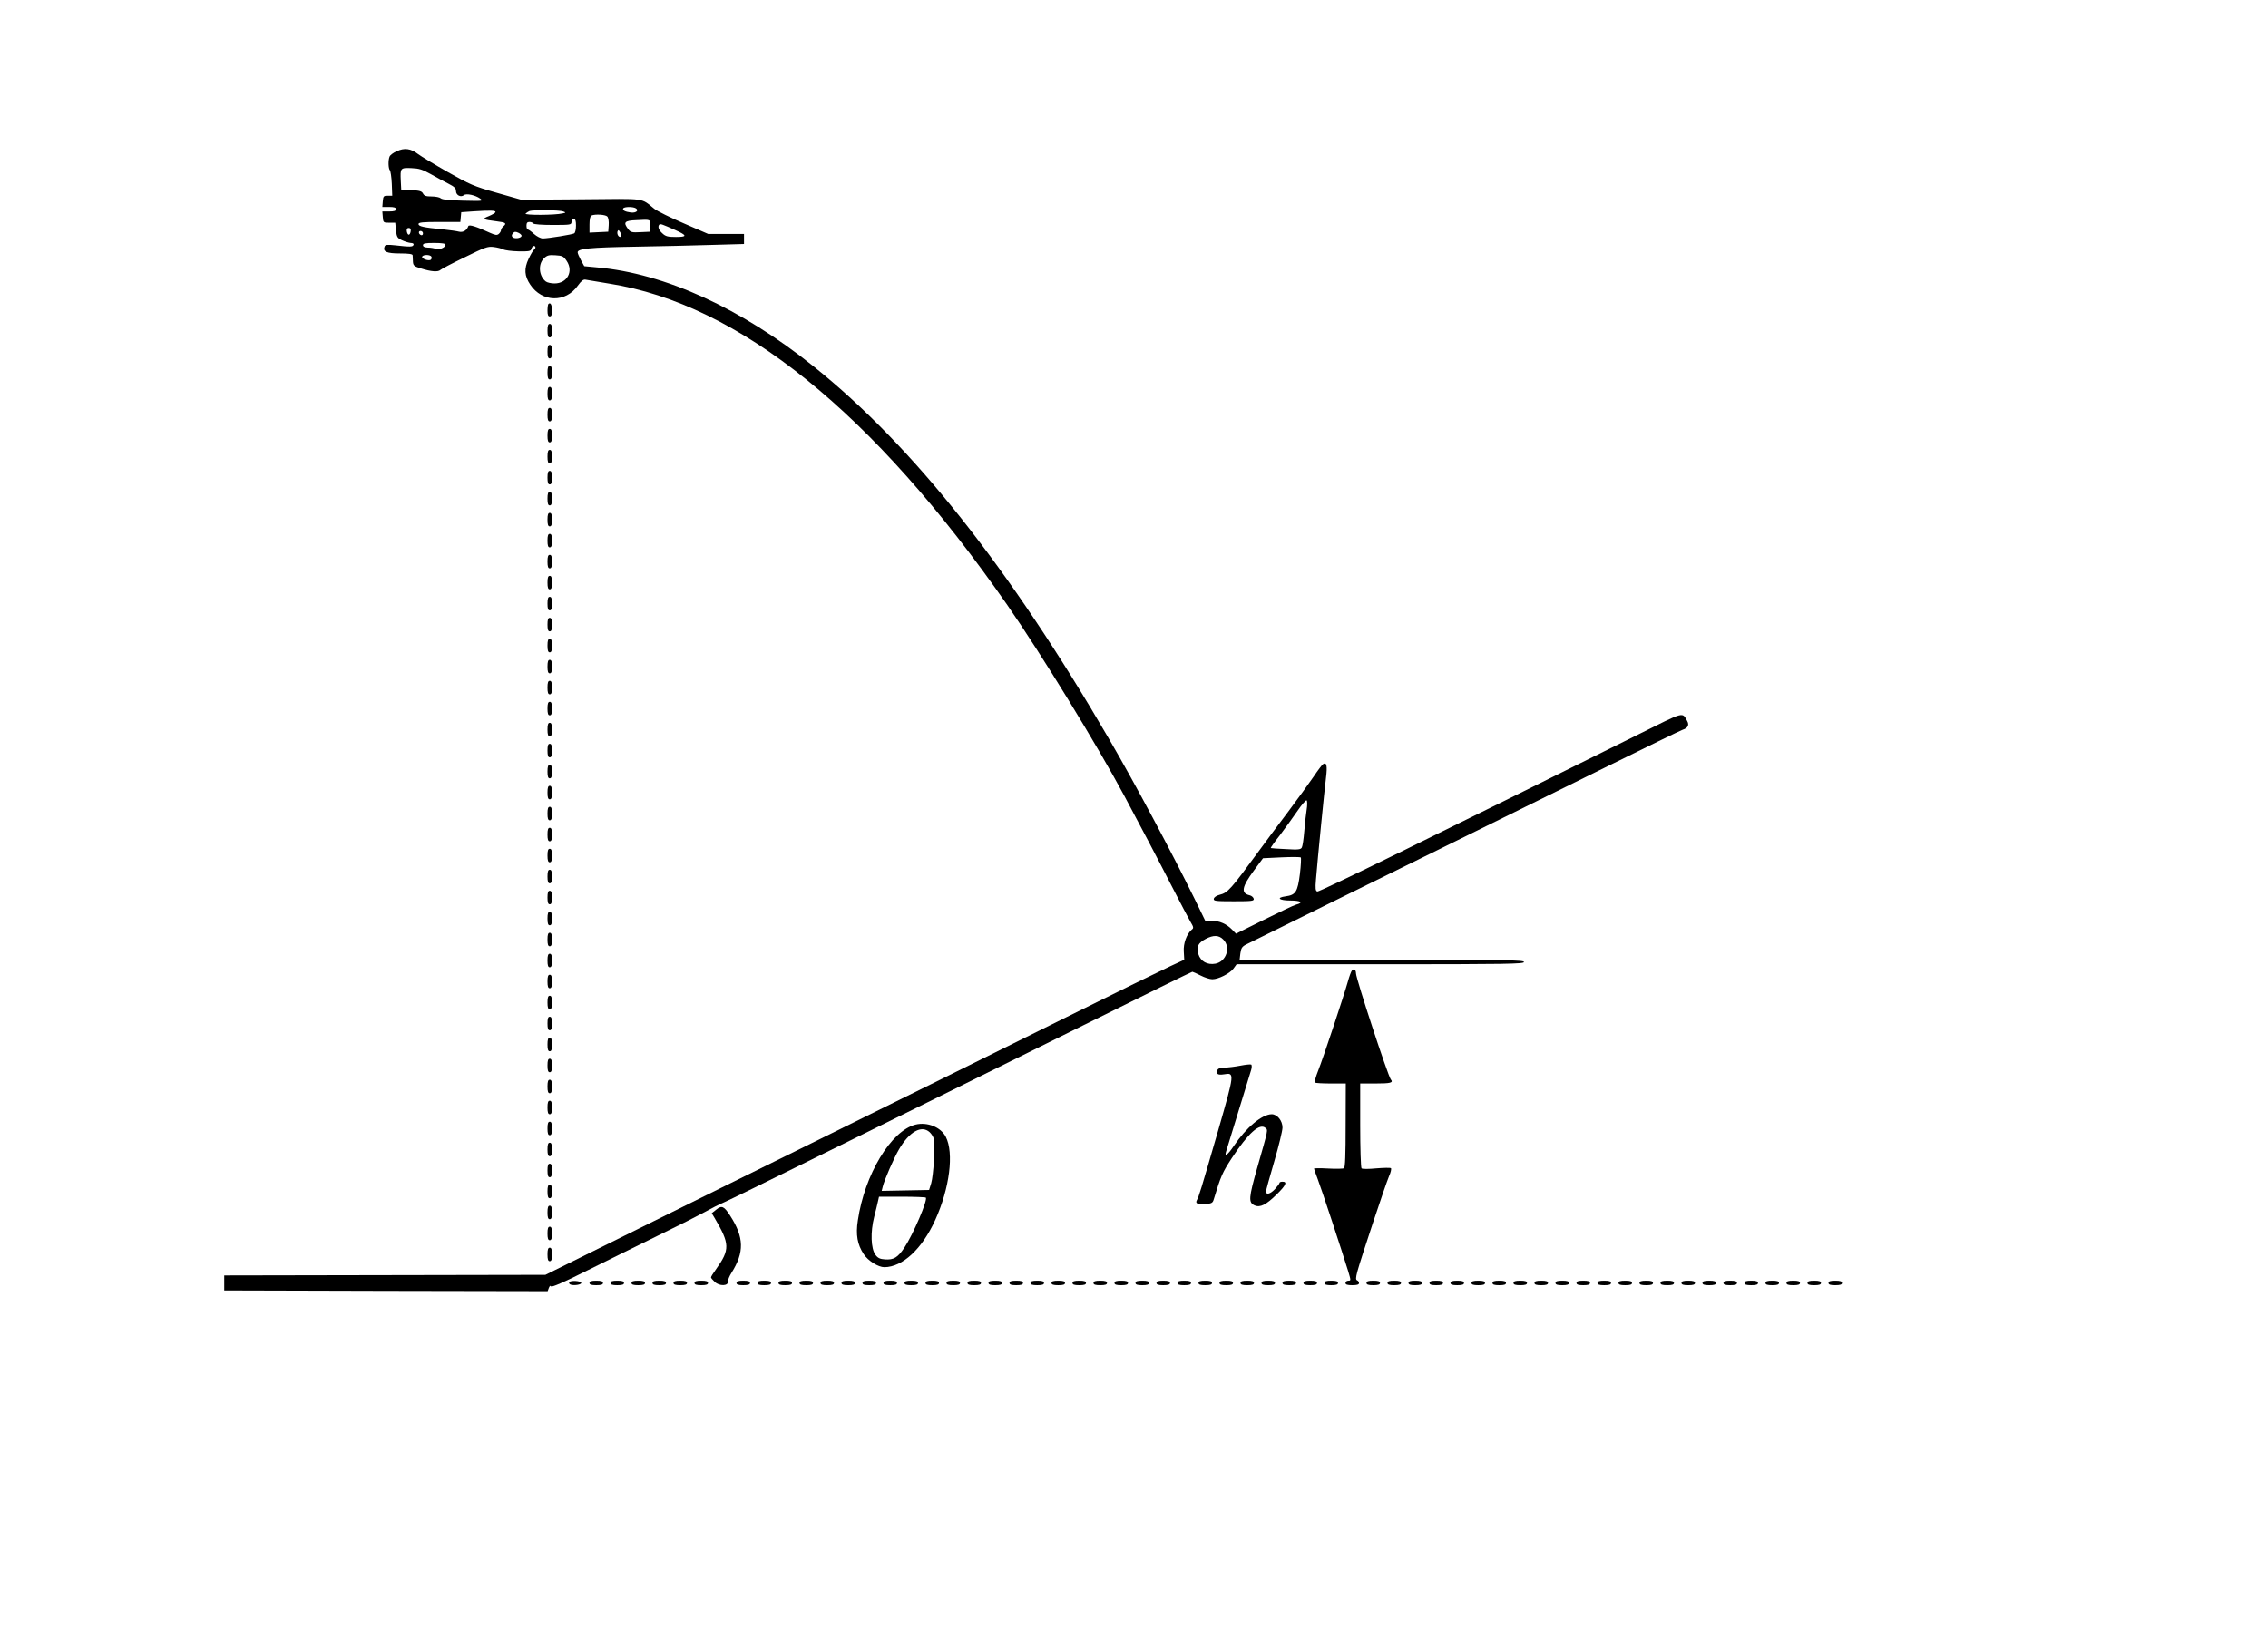 <?xml version="1.0" encoding="UTF-8" standalone="no"?>
<svg
   xmlns:dc="http://purl.org/dc/elements/1.1/"
   xmlns:cc="http://creativecommons.org/ns#"
   xmlns:rdf="http://www.w3.org/1999/02/22-rdf-syntax-ns#"
   xmlns:svg="http://www.w3.org/2000/svg"
   xmlns="http://www.w3.org/2000/svg"
   xmlns:sodipodi="http://sodipodi.sourceforge.net/DTD/sodipodi-0.dtd"
   xmlns:inkscape="http://www.inkscape.org/namespaces/inkscape"
   version="1.0"
   width="1512pt"
   height="1092pt"
   viewBox="0 0 1512 1092"
   preserveAspectRatio="xMidYMid meet"
   id="svg226"
   sodipodi:docname="548.svg"
   inkscape:version="0.92.4 5da689c313, 2019-01-14">
  <defs
     id="defs230" />
  <sodipodi:namedview
     pagecolor="#ffffff"
     bordercolor="#666666"
     borderopacity="1"
     objecttolerance="10"
     gridtolerance="10"
     guidetolerance="10"
     inkscape:pageopacity="0"
     inkscape:pageshadow="2"
     inkscape:window-width="1920"
     inkscape:window-height="1040"
     id="namedview228"
     showgrid="false"
     inkscape:zoom="0.25198413"
     inkscape:cx="124.43014"
     inkscape:cy="1294.0177"
     inkscape:window-x="0"
     inkscape:window-y="0"
     inkscape:window-maximized="1"
     inkscape:current-layer="svg226" />
  <g
     transform="translate(0,1092) scale(0.1,-0.1)"
     fill="#000000"
     stroke="none"
     id="g224">
    <path
       d="M2644 9911 c-23 -10 -44 -26 -47 -36 -10 -24 -8 -79 2 -90 5 -6 11 -46 13 -90 l3 -80 -30 0 c-27 0 -30 -3 -33 -37 l-3 -38 45 0 c34 0 46 -4 46 -15 0 -11 -12 -15 -46 -15 l-45 0 3 -37 c3 -37 4 -38 43 -38 l40 0 5 -50 c5 -45 8 -52 40 -67 19 -9 46 -17 58 -18 14 0 22 -5 19 -12 -4 -15 -23 -15 -120 -4 -57 6 -68 5 -73 -8 -13 -34 14 -46 102 -46 60 0 84 -4 85 -12 0 -7 2 -26 2 -43 2 -26 7 -31 57 -46 63 -20 111 -24 126 -9 6 6 78 44 161 84 136 67 154 74 194 69 24 -3 53 -10 64 -16 11 -6 57 -12 102 -13 72 -1 82 1 86 17 3 11 10 19 16 19 14 0 14 -17 1 -25 -5 -3 -22 -31 -36 -61 -31 -66 -28 -114 11 -172 79 -119 236 -122 317 -7 24 33 37 43 52 40 12 -2 82 -14 156 -26 868 -137 1762 -860 2655 -2143 226 -326 599 -934 782 -1276 93 -173 222 -418 328 -625 48 -93 98 -189 111 -211 22 -37 23 -43 8 -54 -33 -29 -56 -91 -52 -146 l3 -54 -95 -44 c-52 -24 -365 -177 -695 -341 -609 -302 -1163 -576 -1850 -915 -209 -103 -659 -325 -999 -494 l-620 -307 -1070 -2 -1071 -2 0 -50 0 -50 1078 -3 1078 -2 8 22 c5 13 10 17 15 10 4 -7 84 27 239 105 128 64 340 168 472 233 132 64 272 135 310 156 39 22 99 53 135 68 36 16 283 137 550 269 267 132 629 310 805 397 176 87 643 318 1039 514 395 196 721 356 725 356 3 0 28 -11 55 -25 27 -14 62 -25 78 -25 41 0 116 38 141 71 l21 29 958 0 c845 0 958 2 958 15 0 13 -112 15 -948 15 l-948 0 5 42 c5 36 11 46 41 61 19 10 292 144 605 299 639 314 1059 522 1787 881 273 135 505 248 516 251 34 11 45 31 30 58 -34 61 -14 66 -325 -89 -1335 -664 -2129 -1053 -2141 -1048 -12 4 -14 20 -9 78 11 138 57 603 67 681 10 79 4 106 -19 91 -6 -3 -35 -41 -63 -83 -29 -42 -106 -149 -172 -237 -67 -88 -152 -203 -190 -255 -192 -262 -210 -283 -266 -297 -20 -5 -36 -16 -38 -26 -3 -15 10 -17 133 -17 123 0 136 2 133 17 -2 9 -14 20 -27 23 -60 14 -53 55 29 166 l60 81 123 6 c67 3 125 3 129 -1 3 -4 1 -53 -6 -110 -15 -119 -28 -140 -95 -149 -66 -9 -44 -28 32 -28 69 0 89 -14 39 -27 -16 -4 -112 -50 -215 -101 l-187 -93 -26 27 c-37 38 -84 59 -136 59 l-43 0 -72 148 c-156 317 -399 772 -568 1062 -666 1145 -1309 1956 -1970 2486 -484 389 -993 621 -1445 661 l-85 8 -22 40 c-12 22 -22 45 -22 52 -2 25 84 33 380 38 167 3 400 8 517 12 l212 6 0 33 0 34 -119 0 -120 0 -161 70 c-89 38 -178 82 -197 97 -95 75 -42 68 -488 64 l-400 -3 -165 47 c-152 43 -178 55 -325 138 -88 50 -177 104 -197 119 -49 38 -92 44 -144 19z m226 -151 c36 -21 89 -49 118 -64 41 -21 52 -31 52 -50 0 -28 33 -44 53 -27 16 13 76 0 108 -23 23 -17 18 -17 -113 -14 -92 2 -141 7 -150 16 -6 6 -33 12 -60 12 -37 0 -50 4 -58 20 -8 15 -23 20 -78 22 l-67 3 -3 59 c-4 85 -3 88 70 85 52 -2 74 -9 128 -39z m1369 -229 c22 -14 2 -32 -33 -28 -39 5 -58 15 -51 28 8 11 65 12 84 0z m-936 -25 c-1 -6 -21 -17 -44 -27 -49 -19 -42 -23 54 -35 59 -7 67 -13 42 -34 -8 -7 -15 -18 -15 -25 0 -7 -7 -18 -15 -25 -12 -10 -23 -8 -57 7 -91 42 -141 58 -146 45 -9 -28 -35 -43 -61 -37 -14 4 -64 11 -111 16 -128 12 -160 20 -160 35 0 11 27 14 139 14 l140 0 3 33 3 32 85 6 c110 7 145 6 143 -5z m452 4 c19 -7 18 -8 -5 -13 -50 -12 -257 -13 -246 -1 6 6 18 13 26 17 23 8 202 7 225 -3z m294 -34 c7 -8 11 -34 9 -58 l-3 -43 -62 -3 -63 -3 0 55 c0 34 5 56 13 59 27 11 95 6 106 -7z m-209 -60 c0 -25 -5 -48 -12 -52 -13 -8 -168 -33 -209 -34 -14 0 -40 13 -59 30 -18 17 -37 30 -42 30 -4 0 -8 11 -8 25 0 18 5 25 19 25 11 0 23 -4 26 -10 4 -6 58 -10 131 -10 117 0 124 1 124 20 0 11 7 20 15 20 11 0 15 -12 15 -44z m495 -2 l0 -39 -65 -3 c-57 -3 -66 -1 -82 20 -35 46 -25 57 55 60 96 5 92 7 92 -38z m167 -28 c80 -36 81 -46 4 -46 -54 0 -69 4 -90 24 -25 22 -33 46 -20 59 7 6 21 1 106 -37z m-1764 -8 c-2 -13 -7 -23 -13 -23 -5 0 -11 10 -13 23 -2 15 2 22 13 22 11 0 15 -7 13 -22z m1400 -37 c-14 -5 -27 19 -21 37 5 11 9 9 19 -9 8 -16 9 -25 2 -28z m-1318 23 c0 -9 -5 -14 -12 -12 -18 6 -21 28 -4 28 9 0 16 -7 16 -16z m657 -18 c-5 -15 -47 -20 -60 -7 -7 7 -6 15 2 25 10 12 18 13 37 4 13 -6 23 -16 21 -22z m-507 -58 c0 -19 -43 -36 -66 -27 -10 4 -34 8 -51 8 -22 1 -33 6 -33 16 0 12 15 15 75 15 53 0 75 -4 75 -12z m-94 -79 c3 -6 2 -15 -3 -20 -13 -13 -67 7 -58 21 8 13 52 13 61 -1z m902 -29 c47 -70 3 -150 -81 -150 -23 0 -49 6 -58 13 -46 35 -53 114 -14 153 21 21 33 25 77 22 47 -3 55 -6 76 -38z m4933 -3660 c-5 -30 -12 -95 -16 -145 -4 -49 -11 -97 -16 -106 -7 -14 -23 -16 -106 -11 -54 2 -99 6 -101 7 -2 2 25 41 61 86 35 46 87 119 117 162 29 43 57 74 61 70 5 -5 5 -33 0 -63z m-556 -865 c52 -51 21 -147 -52 -161 -54 -10 -99 15 -114 64 -14 49 -2 74 49 101 51 27 88 26 117 -4z"
       id="path4" />
    <path
       d="M3656 8893 c-3 -3 -6 -24 -6 -45 0 -27 4 -38 15 -38 11 0 15 11 15 39 0 38 -10 57 -24 44z"
       id="path6" />
    <path
       d="M3650 8715 c0 -33 4 -45 15 -45 11 0 15 12 15 45 0 33 -4 45 -15 45 -11 0 -15 -12 -15 -45z"
       id="path8" />
    <path
       d="M3650 8575 c0 -33 4 -45 15 -45 11 0 15 12 15 45 0 33 -4 45 -15 45 -11 0 -15 -12 -15 -45z"
       id="path10" />
    <path
       d="M3650 8435 c0 -33 4 -45 15 -45 11 0 15 12 15 45 0 33 -4 45 -15 45 -11 0 -15 -12 -15 -45z"
       id="path12" />
    <path
       d="M3650 8295 c0 -33 4 -45 15 -45 11 0 15 12 15 45 0 33 -4 45 -15 45 -11 0 -15 -12 -15 -45z"
       id="path14" />
    <path
       d="M3650 8155 c0 -33 4 -45 15 -45 11 0 15 12 15 45 0 33 -4 45 -15 45 -11 0 -15 -12 -15 -45z"
       id="path16" />
    <path
       d="M3650 8015 c0 -33 4 -45 15 -45 11 0 15 12 15 45 0 33 -4 45 -15 45 -11 0 -15 -12 -15 -45z"
       id="path18" />
    <path
       d="M3650 7875 c0 -33 4 -45 15 -45 11 0 15 12 15 45 0 33 -4 45 -15 45 -11 0 -15 -12 -15 -45z"
       id="path20" />
    <path
       d="M3650 7735 c0 -33 4 -45 15 -45 11 0 15 12 15 45 0 33 -4 45 -15 45 -11 0 -15 -12 -15 -45z"
       id="path22" />
    <path
       d="M3650 7595 c0 -33 4 -45 15 -45 11 0 15 12 15 45 0 33 -4 45 -15 45 -11 0 -15 -12 -15 -45z"
       id="path24" />
    <path
       d="M3650 7455 c0 -33 4 -45 15 -45 11 0 15 12 15 45 0 33 -4 45 -15 45 -11 0 -15 -12 -15 -45z"
       id="path26" />
    <path
       d="M3650 7315 c0 -33 4 -45 15 -45 11 0 15 12 15 45 0 33 -4 45 -15 45 -11 0 -15 -12 -15 -45z"
       id="path28" />
    <path
       d="M3650 7175 c0 -33 4 -45 15 -45 11 0 15 12 15 45 0 33 -4 45 -15 45 -11 0 -15 -12 -15 -45z"
       id="path30" />
    <path
       d="M3650 7035 c0 -33 4 -45 15 -45 11 0 15 12 15 45 0 33 -4 45 -15 45 -11 0 -15 -12 -15 -45z"
       id="path32" />
    <path
       d="M3650 6895 c0 -33 4 -45 15 -45 11 0 15 12 15 45 0 33 -4 45 -15 45 -11 0 -15 -12 -15 -45z"
       id="path34" />
    <path
       d="M3650 6755 c0 -33 4 -45 15 -45 11 0 15 12 15 45 0 33 -4 45 -15 45 -11 0 -15 -12 -15 -45z"
       id="path36" />
    <path
       d="M3650 6615 c0 -33 4 -45 15 -45 11 0 15 12 15 45 0 33 -4 45 -15 45 -11 0 -15 -12 -15 -45z"
       id="path38" />
    <path
       d="M3650 6475 c0 -33 4 -45 15 -45 11 0 15 12 15 45 0 33 -4 45 -15 45 -11 0 -15 -12 -15 -45z"
       id="path40" />
    <path
       d="M3650 6335 c0 -33 4 -45 15 -45 11 0 15 12 15 45 0 33 -4 45 -15 45 -11 0 -15 -12 -15 -45z"
       id="path42" />
    <path
       d="M3650 6195 c0 -33 4 -45 15 -45 11 0 15 12 15 45 0 33 -4 45 -15 45 -11 0 -15 -12 -15 -45z"
       id="path44" />
    <path
       d="M3650 6055 c0 -33 4 -45 15 -45 11 0 15 12 15 45 0 33 -4 45 -15 45 -11 0 -15 -12 -15 -45z"
       id="path46" />
    <path
       d="M3650 5915 c0 -33 4 -45 15 -45 11 0 15 12 15 45 0 33 -4 45 -15 45 -11 0 -15 -12 -15 -45z"
       id="path48" />
    <path
       d="M3650 5775 c0 -33 4 -45 15 -45 11 0 15 12 15 45 0 33 -4 45 -15 45 -11 0 -15 -12 -15 -45z"
       id="path50" />
    <path
       d="M3650 5635 c0 -33 4 -45 15 -45 11 0 15 12 15 45 0 33 -4 45 -15 45 -11 0 -15 -12 -15 -45z"
       id="path52" />
    <path
       d="M3650 5495 c0 -33 4 -45 15 -45 11 0 15 12 15 45 0 33 -4 45 -15 45 -11 0 -15 -12 -15 -45z"
       id="path54" />
    <path
       d="M3650 5355 c0 -33 4 -45 15 -45 11 0 15 12 15 45 0 33 -4 45 -15 45 -11 0 -15 -12 -15 -45z"
       id="path56" />
    <path
       d="M3650 5215 c0 -33 4 -45 15 -45 11 0 15 12 15 45 0 33 -4 45 -15 45 -11 0 -15 -12 -15 -45z"
       id="path58" />
    <path
       d="M3650 5075 c0 -33 4 -45 15 -45 11 0 15 12 15 45 0 33 -4 45 -15 45 -11 0 -15 -12 -15 -45z"
       id="path60" />
    <path
       d="M3650 4935 c0 -33 4 -45 15 -45 11 0 15 12 15 45 0 33 -4 45 -15 45 -11 0 -15 -12 -15 -45z"
       id="path62" />
    <path
       d="M3650 4795 c0 -33 4 -45 15 -45 11 0 15 12 15 45 0 33 -4 45 -15 45 -11 0 -15 -12 -15 -45z"
       id="path64" />
    <path
       d="M3650 4655 c0 -33 4 -45 15 -45 11 0 15 12 15 45 0 33 -4 45 -15 45 -11 0 -15 -12 -15 -45z"
       id="path66" />
    <path
       d="M3650 4515 c0 -33 4 -45 15 -45 11 0 15 12 15 45 0 33 -4 45 -15 45 -11 0 -15 -12 -15 -45z"
       id="path68" />
    <path
       d="m 9012,4447 c -5,-6 -17,-39 -26,-72 -28,-99 -166,-514 -198,-594 -16,-40 -26,-76 -22,-80 3,-3 51,-6 106,-6 h 100 l -1,-279 c 0,-197 -3,-281 -11,-286 -6,-4 -54,-5 -106,-2 -52,3 -94,2 -94,0 0,-3 12,-37 26,-74 24,-63 155,-459 202,-611 18,-61 19,-63 1,-63 -11,0 -19,-7 -19,-15 0,-11 12,-15 45,-15 32,0 45,4 45,14 0,8 -6,16 -12,18 -10,4 -10,16 1,59 19,73 186,576 211,635 12,26 17,50 13,54 -4,4 -48,3 -98,-1 -50,-5 -93,-5 -98,0 -5,5 -9,134 -9,288 v 278 h 100 c 103,0 123,5 104,27 -19,24 -232,672 -232,707 0,25 -15,35 -28,18 z"
       id="path70"
       inkscape:connector-curvature="0"
       sodipodi:nodetypes="ccssscccssccsssscccscsscscsc" />
    <path
       d="M3650 4375 c0 -33 4 -45 15 -45 11 0 15 12 15 45 0 33 -4 45 -15 45 -11 0 -15 -12 -15 -45z"
       id="path72" />
    <path
       d="M3650 4235 c0 -33 4 -45 15 -45 11 0 15 12 15 45 0 33 -4 45 -15 45 -11 0 -15 -12 -15 -45z"
       id="path74" />
    <path
       d="M3650 4095 c0 -33 4 -45 15 -45 11 0 15 12 15 45 0 33 -4 45 -15 45 -11 0 -15 -12 -15 -45z"
       id="path76" />
    <path
       d="M3650 3955 c0 -33 4 -45 15 -45 11 0 15 12 15 45 0 33 -4 45 -15 45 -11 0 -15 -12 -15 -45z"
       id="path78" />
    <path
       d="M3650 3815 c0 -33 4 -45 15 -45 11 0 15 12 15 45 0 33 -4 45 -15 45 -11 0 -15 -12 -15 -45z"
       id="path80" />
    <path
       d="M8270 3814 c-36 -7 -84 -13 -106 -13 -29 -1 -44 -6 -48 -17 -10 -26 3 -34 43 -28 73 12 73 12 -39 -378 -116 -400 -127 -436 -141 -461 -12 -23 4 -29 62 -25 35 2 44 7 50 28 48 158 58 181 122 279 109 165 184 233 223 200 18 -15 20 -6 -53 -261 -59 -208 -61 -236 -19 -256 37 -16 77 4 147 73 62 61 73 85 39 85 -11 0 -20 -3 -20 -8 0 -4 -13 -22 -29 -40 -31 -34 -61 -42 -61 -17 0 7 25 98 55 200 30 103 55 205 55 226 0 46 -35 89 -72 89 -66 -1 -171 -90 -253 -212 -37 -56 -63 -76 -52 -40 7 21 155 506 168 547 5 16 5 32 1 36 -4 3 -36 0 -72 -7z"
       id="path82" />
    <path
       d="M3650 3675 c0 -33 4 -45 15 -45 11 0 15 12 15 45 0 33 -4 45 -15 45 -11 0 -15 -12 -15 -45z"
       id="path84" />
    <path
       d="M3650 3535 c0 -33 4 -45 15 -45 11 0 15 12 15 45 0 33 -4 45 -15 45 -11 0 -15 -12 -15 -45z"
       id="path86" />
    <path
       d="M3650 3395 c0 -33 4 -45 15 -45 11 0 15 12 15 45 0 33 -4 45 -15 45 -11 0 -15 -12 -15 -45z"
       id="path88" />
    <path
       d="M6104 3421 c-164 -41 -340 -333 -385 -639 -15 -96 -3 -161 39 -225 30 -45 97 -87 138 -87 121 1 251 121 339 315 96 211 126 447 70 555 -33 64 -123 100 -201 81z m94 -51 c12 -11 25 -32 28 -46 10 -40 -3 -243 -18 -294 l-14 -45 -158 -3 -158 -3 7 28 c10 43 75 192 108 248 69 119 151 165 205 115z m-26 -436 c15 -14 -85 -247 -143 -334 -44 -66 -71 -82 -129 -78 -33 2 -48 9 -64 31 -30 41 -34 151 -8 253 11 44 23 91 26 107 l6 27 154 0 c84 0 155 -3 158 -6z"
       id="path90" />
    <path
       d="M3650 3255 c0 -33 4 -45 15 -45 11 0 15 12 15 45 0 33 -4 45 -15 45 -11 0 -15 -12 -15 -45z"
       id="path92" />
    <path
       d="M3650 3115 c0 -33 4 -45 15 -45 11 0 15 12 15 45 0 33 -4 45 -15 45 -11 0 -15 -12 -15 -45z"
       id="path94" />
    <path
       d="M3650 2975 c0 -33 4 -45 15 -45 11 0 15 12 15 45 0 33 -4 45 -15 45 -11 0 -15 -12 -15 -45z"
       id="path96" />
    <path
       d="M3650 2835 c0 -33 4 -45 15 -45 11 0 15 12 15 45 0 33 -4 45 -15 45 -11 0 -15 -12 -15 -45z"
       id="path98" />
    <path
       d="M4775 2854 l-30 -24 19 -32 c102 -173 103 -210 10 -341 -19 -26 -34 -50 -34 -55 0 -4 11 -17 25 -30 31 -30 91 -28 88 2 -1 11 10 37 24 59 86 137 84 235 -9 380 -41 64 -56 71 -93 41z"
       id="path100" />
    <path
       d="M3650 2695 c0 -33 4 -45 15 -45 11 0 15 12 15 45 0 33 -4 45 -15 45 -11 0 -15 -12 -15 -45z"
       id="path102" />
    <path
       d="M3650 2555 c0 -33 4 -45 15 -45 11 0 15 12 15 45 0 33 -4 45 -15 45 -11 0 -15 -12 -15 -45z"
       id="path104" />
    <path
       d="M3795 2370 c-3 -5 0 -13 9 -16 21 -8 71 -1 71 11 0 14 -72 19 -80 5z"
       id="path106" />
    <path
       d="M3930 2365 c0 -11 12 -15 45 -15 33 0 45 4 45 15 0 11 -12 15 -45 15 -33 0 -45 -4 -45 -15z"
       id="path108" />
    <path
       d="M4070 2365 c0 -11 12 -15 45 -15 33 0 45 4 45 15 0 11 -12 15 -45 15 -33 0 -45 -4 -45 -15z"
       id="path110" />
    <path
       d="M4210 2365 c0 -11 12 -15 45 -15 33 0 45 4 45 15 0 11 -12 15 -45 15 -33 0 -45 -4 -45 -15z"
       id="path112" />
    <path
       d="M4350 2365 c0 -11 12 -15 45 -15 33 0 45 4 45 15 0 11 -12 15 -45 15 -33 0 -45 -4 -45 -15z"
       id="path114" />
    <path
       d="M4490 2365 c0 -11 12 -15 45 -15 33 0 45 4 45 15 0 11 -12 15 -45 15 -33 0 -45 -4 -45 -15z"
       id="path116" />
    <path
       d="M4630 2365 c0 -11 12 -15 45 -15 33 0 45 4 45 15 0 11 -12 15 -45 15 -33 0 -45 -4 -45 -15z"
       id="path118" />
    <path
       d="M4910 2365 c0 -11 12 -15 45 -15 33 0 45 4 45 15 0 11 -12 15 -45 15 -33 0 -45 -4 -45 -15z"
       id="path120" />
    <path
       d="M5050 2365 c0 -11 12 -15 45 -15 33 0 45 4 45 15 0 11 -12 15 -45 15 -33 0 -45 -4 -45 -15z"
       id="path122" />
    <path
       d="M5190 2365 c0 -11 12 -15 45 -15 33 0 45 4 45 15 0 11 -12 15 -45 15 -33 0 -45 -4 -45 -15z"
       id="path124" />
    <path
       d="M5330 2365 c0 -11 12 -15 45 -15 33 0 45 4 45 15 0 11 -12 15 -45 15 -33 0 -45 -4 -45 -15z"
       id="path126" />
    <path
       d="M5470 2365 c0 -11 12 -15 45 -15 33 0 45 4 45 15 0 11 -12 15 -45 15 -33 0 -45 -4 -45 -15z"
       id="path128" />
    <path
       d="M5610 2365 c0 -11 12 -15 45 -15 33 0 45 4 45 15 0 11 -12 15 -45 15 -33 0 -45 -4 -45 -15z"
       id="path130" />
    <path
       d="M5750 2365 c0 -11 12 -15 45 -15 33 0 45 4 45 15 0 11 -12 15 -45 15 -33 0 -45 -4 -45 -15z"
       id="path132" />
    <path
       d="M5890 2365 c0 -11 12 -15 45 -15 33 0 45 4 45 15 0 11 -12 15 -45 15 -33 0 -45 -4 -45 -15z"
       id="path134" />
    <path
       d="M6030 2365 c0 -11 12 -15 45 -15 33 0 45 4 45 15 0 11 -12 15 -45 15 -33 0 -45 -4 -45 -15z"
       id="path136" />
    <path
       d="M6170 2365 c0 -11 12 -15 45 -15 33 0 45 4 45 15 0 11 -12 15 -45 15 -33 0 -45 -4 -45 -15z"
       id="path138" />
    <path
       d="M6310 2365 c0 -11 12 -15 45 -15 33 0 45 4 45 15 0 11 -12 15 -45 15 -33 0 -45 -4 -45 -15z"
       id="path140" />
    <path
       d="M6450 2365 c0 -11 12 -15 45 -15 33 0 45 4 45 15 0 11 -12 15 -45 15 -33 0 -45 -4 -45 -15z"
       id="path142" />
    <path
       d="M6590 2365 c0 -11 12 -15 45 -15 33 0 45 4 45 15 0 11 -12 15 -45 15 -33 0 -45 -4 -45 -15z"
       id="path144" />
    <path
       d="M6730 2365 c0 -11 12 -15 45 -15 33 0 45 4 45 15 0 11 -12 15 -45 15 -33 0 -45 -4 -45 -15z"
       id="path146" />
    <path
       d="M6870 2365 c0 -11 12 -15 45 -15 33 0 45 4 45 15 0 11 -12 15 -45 15 -33 0 -45 -4 -45 -15z"
       id="path148" />
    <path
       d="M7010 2365 c0 -11 12 -15 45 -15 33 0 45 4 45 15 0 11 -12 15 -45 15 -33 0 -45 -4 -45 -15z"
       id="path150" />
    <path
       d="M7150 2365 c0 -11 12 -15 45 -15 33 0 45 4 45 15 0 11 -12 15 -45 15 -33 0 -45 -4 -45 -15z"
       id="path152" />
    <path
       d="M7290 2365 c0 -11 12 -15 45 -15 33 0 45 4 45 15 0 11 -12 15 -45 15 -33 0 -45 -4 -45 -15z"
       id="path154" />
    <path
       d="M7430 2365 c0 -11 12 -15 45 -15 33 0 45 4 45 15 0 11 -12 15 -45 15 -33 0 -45 -4 -45 -15z"
       id="path156" />
    <path
       d="M7570 2365 c0 -11 12 -15 45 -15 33 0 45 4 45 15 0 11 -12 15 -45 15 -33 0 -45 -4 -45 -15z"
       id="path158" />
    <path
       d="M7710 2365 c0 -11 12 -15 45 -15 33 0 45 4 45 15 0 11 -12 15 -45 15 -33 0 -45 -4 -45 -15z"
       id="path160" />
    <path
       d="M7850 2365 c0 -11 12 -15 45 -15 33 0 45 4 45 15 0 11 -12 15 -45 15 -33 0 -45 -4 -45 -15z"
       id="path162" />
    <path
       d="M7990 2365 c0 -11 12 -15 45 -15 33 0 45 4 45 15 0 11 -12 15 -45 15 -33 0 -45 -4 -45 -15z"
       id="path164" />
    <path
       d="M8130 2365 c0 -11 12 -15 45 -15 33 0 45 4 45 15 0 11 -12 15 -45 15 -33 0 -45 -4 -45 -15z"
       id="path166" />
    <path
       d="M8270 2365 c0 -11 12 -15 45 -15 33 0 45 4 45 15 0 11 -12 15 -45 15 -33 0 -45 -4 -45 -15z"
       id="path168" />
    <path
       d="M8410 2365 c0 -11 12 -15 45 -15 33 0 45 4 45 15 0 11 -12 15 -45 15 -33 0 -45 -4 -45 -15z"
       id="path170" />
    <path
       d="M8550 2365 c0 -11 12 -15 45 -15 33 0 45 4 45 15 0 11 -12 15 -45 15 -33 0 -45 -4 -45 -15z"
       id="path172" />
    <path
       d="M8690 2365 c0 -11 12 -15 45 -15 33 0 45 4 45 15 0 11 -12 15 -45 15 -33 0 -45 -4 -45 -15z"
       id="path174" />
    <path
       d="M8830 2365 c0 -11 12 -15 45 -15 33 0 45 4 45 15 0 11 -12 15 -45 15 -33 0 -45 -4 -45 -15z"
       id="path176" />
    <path
       d="M9110 2365 c0 -11 12 -15 45 -15 33 0 45 4 45 15 0 11 -12 15 -45 15 -33 0 -45 -4 -45 -15z"
       id="path178" />
    <path
       d="M9250 2365 c0 -11 12 -15 45 -15 33 0 45 4 45 15 0 11 -12 15 -45 15 -33 0 -45 -4 -45 -15z"
       id="path180" />
    <path
       d="M9390 2365 c0 -11 12 -15 45 -15 33 0 45 4 45 15 0 11 -12 15 -45 15 -33 0 -45 -4 -45 -15z"
       id="path182" />
    <path
       d="M9530 2365 c0 -11 12 -15 45 -15 33 0 45 4 45 15 0 11 -12 15 -45 15 -33 0 -45 -4 -45 -15z"
       id="path184" />
    <path
       d="M9670 2365 c0 -11 12 -15 45 -15 33 0 45 4 45 15 0 11 -12 15 -45 15 -33 0 -45 -4 -45 -15z"
       id="path186" />
    <path
       d="M9810 2365 c0 -11 12 -15 45 -15 33 0 45 4 45 15 0 11 -12 15 -45 15 -33 0 -45 -4 -45 -15z"
       id="path188" />
    <path
       d="M9950 2365 c0 -11 12 -15 45 -15 33 0 45 4 45 15 0 11 -12 15 -45 15 -33 0 -45 -4 -45 -15z"
       id="path190" />
    <path
       d="M10090 2365 c0 -11 12 -15 45 -15 33 0 45 4 45 15 0 11 -12 15 -45 15 -33 0 -45 -4 -45 -15z"
       id="path192" />
    <path
       d="M10230 2365 c0 -11 12 -15 45 -15 33 0 45 4 45 15 0 11 -12 15 -45 15 -33 0 -45 -4 -45 -15z"
       id="path194" />
    <path
       d="M10370 2365 c0 -11 12 -15 45 -15 33 0 45 4 45 15 0 11 -12 15 -45 15 -33 0 -45 -4 -45 -15z"
       id="path196" />
    <path
       d="M10510 2365 c0 -11 12 -15 45 -15 33 0 45 4 45 15 0 11 -12 15 -45 15 -33 0 -45 -4 -45 -15z"
       id="path198" />
    <path
       d="M10650 2365 c0 -11 12 -15 45 -15 33 0 45 4 45 15 0 11 -12 15 -45 15 -33 0 -45 -4 -45 -15z"
       id="path200" />
    <path
       d="M10790 2365 c0 -11 12 -15 45 -15 33 0 45 4 45 15 0 11 -12 15 -45 15 -33 0 -45 -4 -45 -15z"
       id="path202" />
    <path
       d="M10930 2365 c0 -11 12 -15 45 -15 33 0 45 4 45 15 0 11 -12 15 -45 15 -33 0 -45 -4 -45 -15z"
       id="path204" />
    <path
       d="M11070 2365 c0 -11 12 -15 45 -15 33 0 45 4 45 15 0 11 -12 15 -45 15 -33 0 -45 -4 -45 -15z"
       id="path206" />
    <path
       d="M11210 2365 c0 -11 12 -15 45 -15 33 0 45 4 45 15 0 11 -12 15 -45 15 -33 0 -45 -4 -45 -15z"
       id="path208" />
    <path
       d="M11350 2365 c0 -11 12 -15 45 -15 33 0 45 4 45 15 0 11 -12 15 -45 15 -33 0 -45 -4 -45 -15z"
       id="path210" />
    <path
       d="M11490 2365 c0 -11 12 -15 45 -15 33 0 45 4 45 15 0 11 -12 15 -45 15 -33 0 -45 -4 -45 -15z"
       id="path212" />
    <path
       d="M11630 2365 c0 -11 12 -15 45 -15 33 0 45 4 45 15 0 11 -12 15 -45 15 -33 0 -45 -4 -45 -15z"
       id="path214" />
    <path
       d="M11770 2365 c0 -11 12 -15 45 -15 33 0 45 4 45 15 0 11 -12 15 -45 15 -33 0 -45 -4 -45 -15z"
       id="path216" />
    <path
       d="M11910 2365 c0 -11 12 -15 45 -15 33 0 45 4 45 15 0 11 -12 15 -45 15 -33 0 -45 -4 -45 -15z"
       id="path218" />
    <path
       d="M12050 2365 c0 -11 12 -15 45 -15 33 0 45 4 45 15 0 11 -12 15 -45 15 -33 0 -45 -4 -45 -15z"
       id="path220" />
    <path
       d="M12190 2365 c0 -11 12 -15 45 -15 33 0 45 4 45 15 0 11 -12 15 -45 15 -33 0 -45 -4 -45 -15z"
       id="path222" />
  </g>
</svg>
